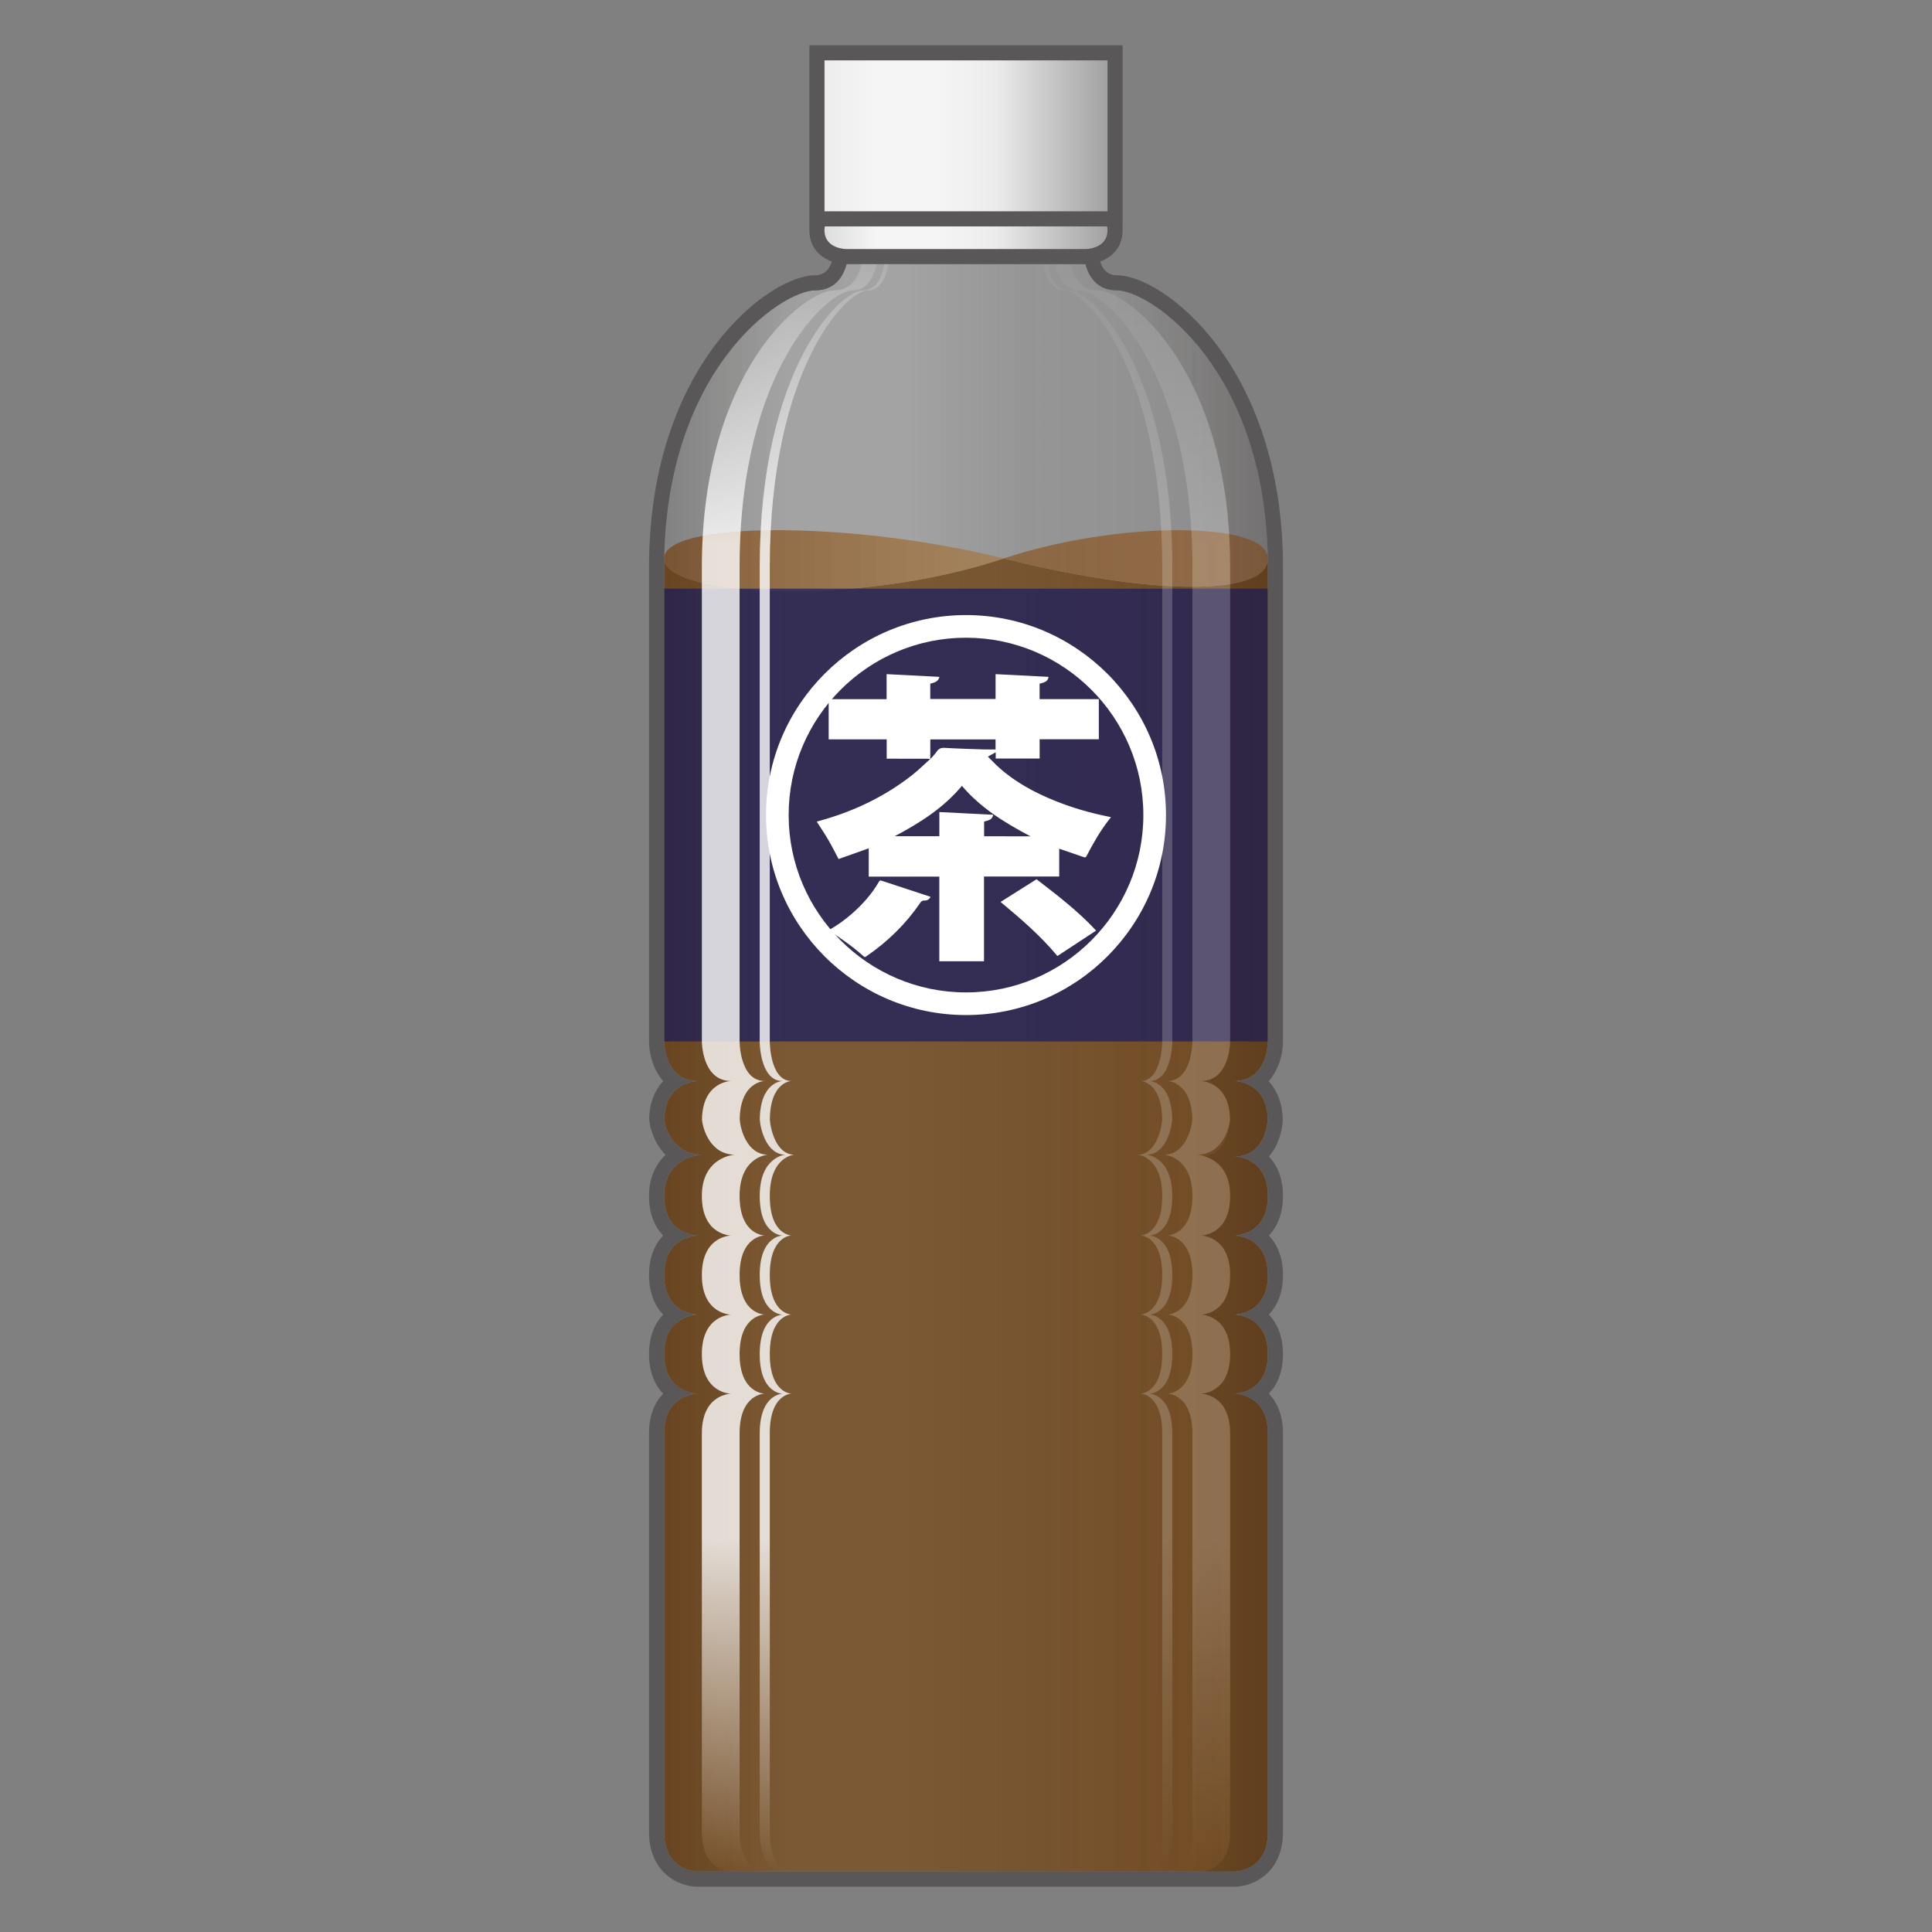 <?xml version="1.0" encoding="utf-8"?>
<!-- Generator: Adobe Illustrator 17.0.0, SVG Export Plug-In . SVG Version: 6.00 Build 0)  -->
<!DOCTYPE svg PUBLIC "-//W3C//DTD SVG 1.1//EN" "http://www.w3.org/Graphics/SVG/1.1/DTD/svg11.dtd">
<svg version="1.1" id="レイヤー_1" xmlns="http://www.w3.org/2000/svg" xmlns:xlink="http://www.w3.org/1999/xlink" x="0px"
	 y="0px" width="64px" height="64px" viewBox="0 0 64 64" style="enable-background:new 0 0 64 64;" xml:space="preserve">
<rect x="0" y="0" width="64" height="64" fill="#808080" stroke="none"/>
<linearGradient id="SVGID_1_" gradientUnits="userSpaceOnUse" x1="22" y1="34.5" x2="42" y2="34.5">
	<stop  offset="0" style="stop-color:#B2B2B3;stop-opacity:0.3"/>
	<stop  offset="0.2" style="stop-color:#F5F5F5;stop-opacity:0.3"/>
	<stop  offset="0.4" style="stop-color:#F5F5F5;stop-opacity:0.3"/>
	<stop  offset="0.6" style="stop-color:#ECECED;stop-opacity:0.2"/>
	<stop  offset="1" style="stop-color:#9C9C9D;stop-opacity:0.3"/>
</linearGradient>
<path style="fill:url(#SVGID_1_);" d="M42,34.5c0,0,0-9.167,0-15.714s-3.889-9.167-5-9.167
	s-1.111-1.31-1.111-1.31V7H32h-3.889v1.31c0,0,0,1.31-1.111,1.31s-5,2.619-5,9.167
	S22,34.5,22,34.5s0,1.31,1.111,1.31c0,0-1.081,0.005-1.107,1.269
	C22.024,37.355,22.299,38.25,23.25,38.25c0,0-1.25,0.06-1.25,1.369s1.111,1.31,1.111,1.31
	S22,40.929,22,42.238c0,1.31,1.111,1.31,1.111,1.31S22,43.548,22,44.857
	s1.111,1.31,1.111,1.31S22,46.167,22,47.476c0,1.31,0,11.905,0,13.214
	C22,62,23.111,62,23.111,62H32h8.889C40.889,62,42,62,42,60.69c0-1.31,0-11.905,0-13.214
	c0-1.31-1.111-1.31-1.111-1.31S42,46.167,42,44.857s-1.111-1.31-1.111-1.31
	S42,43.548,42,42.238c0-1.31-1.111-1.31-1.111-1.31S42,40.929,42,39.619
	s-1.111-1.31-1.111-1.31c0.951,0,1.087-0.955,1.107-1.231
	c-0.025-1.264-1.107-1.269-1.107-1.269C42,35.81,42,34.5,42,34.5z"/>
<g>
	<linearGradient id="SVGID_2_" gradientUnits="userSpaceOnUse" x1="22" y1="40.25" x2="42" y2="40.25">
		<stop  offset="0" style="stop-color:#6A3906;stop-opacity:0.8"/>
		<stop  offset="0.2" style="stop-color:#6A3906;stop-opacity:0.7"/>
		<stop  offset="0.4" style="stop-color:#6A3906;stop-opacity:0.7"/>
		<stop  offset="0.6" style="stop-color:#6A3906;stop-opacity:0.7"/>
		<stop  offset="1" style="stop-color:#6A3906;stop-opacity:0.8"/>
	</linearGradient>
	<path style="fill:url(#SVGID_2_);" d="M33.25,18.5C28.361,20.13,22,19.75,22,18.5c0,5.158,0,16,0,16
		s0,1.31,1.111,1.31c0,0-1.081,0.005-1.107,1.269C22.024,37.355,22.299,38.25,23.25,38.25
		c0,0-1.25,0.06-1.25,1.369s1.111,1.31,1.111,1.31S22,40.929,22,42.238
		c0,1.31,1.111,1.31,1.111,1.31S22,43.548,22,44.857s1.111,1.31,1.111,1.31
		S22,46.167,22,47.476c0,1.31,0,11.905,0,13.214C22,62,23.111,62,23.111,62H32h8.889
		C40.889,62,42,62,42,60.69c0-1.31,0-11.905,0-13.214c0-1.31-1.111-1.31-1.111-1.31
		S42,46.167,42,44.857s-1.111-1.31-1.111-1.31S42,43.548,42,42.238
		c0-1.31-1.111-1.31-1.111-1.31S42,40.929,42,39.619s-1.111-1.31-1.111-1.31
		c0.951,0,1.087-0.955,1.107-1.231c-0.025-1.264-1.107-1.269-1.107-1.269
		C42,35.81,42,34.5,42,34.5s0-10.842,0-16C42,19.75,38.25,19.75,33.25,18.5z"/>
	<linearGradient id="SVGID_3_" gradientUnits="userSpaceOnUse" x1="22" y1="18.5" x2="42" y2="18.5">
		<stop  offset="0" style="stop-color:#804F21;stop-opacity:0.7"/>
		<stop  offset="1" style="stop-color:#926134;stop-opacity:0.8"/>
	</linearGradient>
	<path style="fill:url(#SVGID_3_);" d="M33.25,18.5c5,1.25,8.75,1.25,8.75,0S37,17.25,33.25,18.5z"/>
	<linearGradient id="SVGID_4_" gradientUnits="userSpaceOnUse" x1="22" y1="18.574" x2="42" y2="18.574">
		<stop  offset="0" style="stop-color:#804F21;stop-opacity:0.8"/>
		<stop  offset="1" style="stop-color:#C59D62;stop-opacity:0.65"/>
	</linearGradient>
	<path style="fill:url(#SVGID_4_);" d="M33.25,18.5c-5-1.25-11.25-1.25-11.25,0S28.361,20.13,33.25,18.5z"/>
</g>
<g>
	<linearGradient id="SVGID_5_" gradientUnits="userSpaceOnUse" x1="22" y1="27" x2="42" y2="27">
		<stop  offset="0" style="stop-color:#171C61;stop-opacity:0.7"/>
		<stop  offset="1" style="stop-color:#171C61;stop-opacity:0.7"/>
	</linearGradient>
	<rect x="22" y="19.5" style="fill:url(#SVGID_5_);" width="20" height="15"/>
	<g>
		<path style="fill:#FFFFFF;" d="M30.817,25.148c-0.028-0.005-0.055-0.014-0.083-0.014
			c-0.425-0.001-0.85-0.001-1.275-0.001c-0.026,0-0.052,0-0.086,0
			c0-0.216,0-0.425,0-0.641c-0.644,0-1.281,0-1.922,0c0-0.446,0-0.885,0-1.33
			c0.638,0,1.274,0,1.919,0c0-0.276,0-0.547,0-0.83
			c0.585,0.03,1.162,0.06,1.75,0.09c-0.038,0.169-0.177,0.187-0.304,0.227
			c0,0.166,0,0.334,0,0.506c0.719,0,1.438,0,2.164,0c0-0.271,0-0.542,0-0.823
			c0.588,0.03,1.167,0.06,1.756,0.09c-0.029,0.18-0.176,0.186-0.298,0.228
			c0,0.167,0,0.335,0,0.509c0.655,0,1.307,0,1.962,0c0,0.446,0,0.885,0,1.33
			c-0.653,0-1.303,0-1.961,0c0,0.214,0,0.423,0,0.638c-0.487,0-0.966,0-1.455,0
			c0-0.07,0-0.141,0-0.207c-0.086,0.047-0.167,0.092-0.259,0.143
			c0.117,0.116,0.234,0.242,0.361,0.356c0.549,0.496,1.191,0.839,1.872,1.113
			c0.574,0.231,1.166,0.4,1.772,0.522c0.021,0.004,0.043,0.01,0.073,0.017
			c-0.028,0.035-0.052,0.065-0.076,0.096c-0.288,0.37-0.519,0.775-0.733,1.19
			c-0.024,0.046-0.046,0.053-0.092,0.037c-0.248-0.087-0.497-0.171-0.746-0.256
			c-0.021-0.007-0.041-0.014-0.068-0.023c0,0.308,0,0.61,0,0.921
			c-0.832,0-1.659,0-2.492,0c0,0.94,0,1.871,0,2.807c-0.495,0-0.983,0-1.48,0
			c0-0.931,0-1.864,0-2.804c-0.783,0-1.557,0-2.338,0c0-0.316,0-0.625,0-0.937
			c-0.339,0.12-0.671,0.238-0.999,0.354c-0.118-0.222-0.223-0.434-0.342-0.637
			c-0.119-0.204-0.252-0.399-0.382-0.603c0.066-0.018,0.142-0.038,0.217-0.06
			c1.076-0.31,2.067-0.791,2.95-1.485c0.199-0.157,0.38-0.337,0.57-0.507
			c0.008-0.007,0.018-0.012,0.026-0.018c0.072-0.083,0.152-0.161,0.214-0.251
			c0.067-0.097,0.142-0.128,0.262-0.121c0.428,0.025,0.857,0.037,1.286,0.051
			c0.132,0.004,0.264,0.001,0.399,0.001c0-0.106,0-0.218,0-0.332
			c-0.723,0-1.44,0-2.161,0C30.817,24.716,30.817,24.932,30.817,25.148z
			 M34.135,27.704c-0.842-0.445-1.646-0.935-2.27-1.672
			c-0.607,0.729-1.389,1.226-2.227,1.669c0.502,0,0.987,0,1.479,0
			c0-0.268,0-0.531,0-0.801c0.597,0.03,1.187,0.06,1.783,0.09
			c-0.029,0.181-0.179,0.187-0.3,0.227c0,0.164,0,0.324,0,0.486
			C33.114,27.704,33.625,27.704,34.135,27.704z"/>
		<path style="fill:#FFFFFF;" d="M27.448,30.817c0.281-0.159,0.536-0.341,0.773-0.549
			c0.351-0.308,0.66-0.653,0.895-1.06c0.021-0.036,0.037-0.05,0.082-0.035
			c0.533,0.176,1.066,0.35,1.599,0.525c0.008,0.003,0.015,0.007,0.029,0.013
			c-0.046,0.087-0.119,0.123-0.207,0.12c-0.063-0.002-0.096,0.021-0.131,0.072
			c-0.483,0.705-1.083,1.294-1.79,1.775c-0.027,0.019-0.048,0.038-0.085,0.005
			c-0.356-0.317-0.742-0.595-1.145-0.849
			C27.464,30.831,27.459,30.826,27.448,30.817z"/>
		<path style="fill:#FFFFFF;" d="M34.336,29.126c0.688,0.529,1.376,1.056,1.974,1.701
			c-0.433,0.284-0.857,0.563-1.282,0.842c-0.559-0.672-1.214-1.235-1.883-1.791
			C33.544,29.626,33.938,29.378,34.336,29.126z"/>
	</g>
	<path style="fill:#FFFFFF;" d="M32,33.625c-3.653,0-6.625-2.972-6.625-6.625s2.972-6.625,6.625-6.625
		c3.653,0,6.625,2.972,6.625,6.625S35.653,33.625,32,33.625z M32,21.125c-3.239,0-5.875,2.636-5.875,5.875
		s2.636,5.875,5.875,5.875s5.875-2.636,5.875-5.875S35.239,21.125,32,21.125z"/>
</g>
<g>
	<linearGradient id="SVGID_6_" gradientUnits="userSpaceOnUse" x1="22" y1="34.5" x2="28.597" y2="34.5">
		<stop  offset="0" style="stop-color:#231815;stop-opacity:0.1"/>
		<stop  offset="1" style="stop-color:#231815;stop-opacity:0"/>
	</linearGradient>
	<path style="fill:url(#SVGID_6_);" d="M23.25,60.69c0-1.31,0-11.905,0-13.214
		c0-1.31,0.972-1.31,0.972-1.31s-0.972,0-0.972-1.31s0.972-1.31,0.972-1.31
		s-0.972,0-0.972-1.31c0-1.31,0.972-1.31,0.972-1.31s-0.972,0-0.972-1.31
		S24.344,38.25,24.344,38.25c-0.832,0-1.073-0.895-1.09-1.171
		c0.022-1.264,0.968-1.269,0.968-1.269C23.25,35.81,23.25,34.5,23.25,34.5s0-9.167,0-15.714
		s3.403-9.167,4.375-9.167c0.972,0,0.972-1.31,0.972-1.31V7h-0.486v1.31
		c0,0,0,1.31-1.111,1.31s-5,2.619-5,9.167S22,34.5,22,34.5s0,1.31,1.111,1.31
		c0,0-1.081,0.005-1.107,1.269C22.024,37.355,22.299,38.25,23.25,38.25
		c0,0-1.25,0.06-1.25,1.369s1.111,1.31,1.111,1.31S22,40.929,22,42.238
		c0,1.31,1.111,1.31,1.111,1.31S22,43.548,22,44.857s1.111,1.31,1.111,1.31
		S22,46.167,22,47.476c0,1.31,0,11.905,0,13.214C22,62,23.111,62,23.111,62h1.111
		C24.222,62,23.25,62,23.25,60.69z"/>
	<linearGradient id="SVGID_7_" gradientUnits="userSpaceOnUse" x1="35.403" y1="34.5" x2="42" y2="34.5">
		<stop  offset="0" style="stop-color:#231815;stop-opacity:0"/>
		<stop  offset="1" style="stop-color:#231815;stop-opacity:0.2"/>
	</linearGradient>
	<path style="fill:url(#SVGID_7_);" d="M42,34.5c0,0,0-9.167,0-15.714s-3.889-9.167-5-9.167
		s-1.111-1.31-1.111-1.31V7h-0.486v1.31c0,0,0,1.31,0.972,1.31
		c0.972,0,4.375,2.619,4.375,9.167S40.75,34.5,40.75,34.5s0,1.31-0.972,1.31
		c0,0,0.946,0.005,0.968,1.269c-0.017,0.276-0.136,1.231-0.968,1.231
		c0,0,0.972,0,0.972,1.31s-0.972,1.31-0.972,1.31s0.972,0,0.972,1.31
		c0,1.31-0.972,1.31-0.972,1.31s0.972,0,0.972,1.31s-0.972,1.31-0.972,1.31
		s0.972,0,0.972,1.31c0,1.31,0,11.905,0,13.214C40.75,62,39.778,62,39.778,62h1.111
		C40.889,62,42,62,42,60.69c0-1.31,0-11.905,0-13.214c0-1.31-1.111-1.31-1.111-1.31
		S42,46.167,42,44.857s-1.111-1.31-1.111-1.31S42,43.548,42,42.238
		c0-1.31-1.111-1.31-1.111-1.31S42,40.929,42,39.619s-1.111-1.31-1.111-1.31
		c0.951,0,1.087-0.955,1.107-1.231c-0.025-1.264-1.107-1.269-1.107-1.269
		C42,35.81,42,34.5,42,34.5z"/>
</g>
<g>
	<linearGradient id="SVGID_8_" gradientUnits="userSpaceOnUse" x1="26.167" y1="62" x2="26.167" y2="7">
		<stop  offset="0" style="stop-color:#FFFFFF;stop-opacity:0"/>
		<stop  offset="0.2" style="stop-color:#FFFFFF;stop-opacity:0.8"/>
		<stop  offset="0.8" style="stop-color:#FFFFFF;stop-opacity:0.8"/>
		<stop  offset="1" style="stop-color:#FFFFFF;stop-opacity:0"/>
	</linearGradient>
	<path style="fill:url(#SVGID_8_);" d="M24.5,60.69c0-1.31,0-11.905,0-13.214
		c0-1.31,0.833-1.31,0.833-1.31s-0.833,0-0.833-1.31s0.833-1.31,0.833-1.31
		s-0.833,0-0.833-1.31c0-1.31,0.833-1.31,0.833-1.31s-0.833,0-0.833-1.31
		S25.438,38.25,25.438,38.25c-0.714,0-0.919-0.895-0.934-1.171
		c0.019-1.264,0.83-1.269,0.83-1.269C24.5,35.81,24.5,34.5,24.5,34.5s0-9.167,0-15.714
		s2.917-9.167,3.75-9.167s0.833-1.31,0.833-1.31V7h-0.486v1.31
		c0,0,0,1.31-0.972,1.31c-0.972,0-4.375,2.619-4.375,9.167S23.25,34.5,23.25,34.5
		s0,1.31,0.972,1.31c0,0-0.946,0.005-0.968,1.269
		C23.271,37.355,23.511,38.25,24.344,38.25c0,0-1.094,0.06-1.094,1.369
		s0.972,1.31,0.972,1.31s-0.972,0-0.972,1.31c0,1.31,0.972,1.31,0.972,1.31
		s-0.972,0-0.972,1.31s0.972,1.31,0.972,1.31s-0.972,0-0.972,1.31
		c0,1.31,0,11.905,0,13.214C23.25,62,24.222,62,24.222,62h1.111C25.333,62,24.5,62,24.5,60.69z"/>
	<linearGradient id="SVGID_9_" gradientUnits="userSpaceOnUse" x1="27.319" y1="62" x2="27.319" y2="7">
		<stop  offset="0" style="stop-color:#FFFFFF;stop-opacity:0"/>
		<stop  offset="0.2" style="stop-color:#FFFFFF;stop-opacity:0.8"/>
		<stop  offset="0.8" style="stop-color:#FFFFFF;stop-opacity:0.8"/>
		<stop  offset="1" style="stop-color:#FFFFFF;stop-opacity:0"/>
	</linearGradient>
	<path style="fill:url(#SVGID_9_);" d="M25.5,60.69c0-1.31,0-11.905,0-13.214
		c0-1.31,0.722-1.31,0.722-1.31s-0.722,0-0.722-1.31s0.722-1.31,0.722-1.31
		s-0.722,0-0.722-1.31c0-1.31,0.722-1.31,0.722-1.31s-0.722,0-0.722-1.31
		S26.312,38.25,26.312,38.25c-0.618,0-0.797-0.895-0.81-1.171
		c0.017-1.264,0.719-1.269,0.719-1.269C25.5,35.81,25.5,34.5,25.5,34.5s0-9.167,0-15.714
		s2.528-9.167,3.25-9.167s0.722-1.31,0.722-1.31V7h-0.13v1.31
		c0,0,0,1.31-0.759,1.31c-0.759,0-3.417,2.619-3.417,9.167s0,15.714,0,15.714
		s0,1.31,0.759,1.31c0,0-0.739,0.005-0.756,1.269
		C25.183,37.355,25.371,38.25,26.021,38.25c0,0-0.854,0.06-0.854,1.369
		s0.759,1.31,0.759,1.31s-0.759,0-0.759,1.31c0,1.31,0.759,1.31,0.759,1.31
		s-0.759,0-0.759,1.31s0.759,1.31,0.759,1.31s-0.759,0-0.759,1.31
		c0,1.31,0,11.905,0,13.214C25.167,62,25.926,62,25.926,62h0.296C26.222,62,25.5,62,25.5,60.69
		z"/>
	
		<linearGradient id="SVGID_10_" gradientUnits="userSpaceOnUse" x1="26.167" y1="62" x2="26.167" y2="7" gradientTransform="matrix(-1 0 0 1 64 0)">
		<stop  offset="0" style="stop-color:#FFFFFF;stop-opacity:0"/>
		<stop  offset="0.2" style="stop-color:#FFFFFF;stop-opacity:0.2"/>
		<stop  offset="0.8" style="stop-color:#FFFFFF;stop-opacity:0.2"/>
		<stop  offset="1" style="stop-color:#FFFFFF;stop-opacity:0"/>
	</linearGradient>
	<path style="fill:url(#SVGID_10_);" d="M39.5,60.69c0-1.31,0-11.905,0-13.214
		c0-1.31-0.833-1.31-0.833-1.31s0.833,0,0.833-1.31s-0.833-1.31-0.833-1.31
		s0.833,0,0.833-1.31c0-1.31-0.833-1.31-0.833-1.31s0.833,0,0.833-1.31
		S38.562,38.25,38.562,38.25c0.714,0,0.919-0.895,0.934-1.171
		c-0.019-1.264-0.83-1.269-0.83-1.269C39.5,35.81,39.5,34.5,39.5,34.5s0-9.167,0-15.714
		s-2.917-9.167-3.75-9.167s-0.833-1.31-0.833-1.31V7h0.486v1.31
		c0,0,0,1.31,0.972,1.31c0.972,0,4.375,2.619,4.375,9.167S40.75,34.5,40.75,34.5
		s0,1.31-0.972,1.31c0,0,0.946,0.005,0.968,1.269
		C40.729,37.355,40.489,38.25,39.656,38.25c0,0,1.094,0.06,1.094,1.369
		s-0.972,1.31-0.972,1.31s0.972,0,0.972,1.31c0,1.31-0.972,1.31-0.972,1.31
		s0.972,0,0.972,1.31s-0.972,1.31-0.972,1.31s0.972,0,0.972,1.31
		c0,1.31,0,11.905,0,13.214C40.75,62,39.778,62,39.778,62h-1.111C38.667,62,39.5,62,39.5,60.69z"/>
	
		<linearGradient id="SVGID_11_" gradientUnits="userSpaceOnUse" x1="27.319" y1="62" x2="27.319" y2="7" gradientTransform="matrix(-1 0 0 1 64 0)">
		<stop  offset="0" style="stop-color:#FFFFFF;stop-opacity:0"/>
		<stop  offset="0.2" style="stop-color:#FFFFFF;stop-opacity:0.2"/>
		<stop  offset="0.8" style="stop-color:#FFFFFF;stop-opacity:0.2"/>
		<stop  offset="1" style="stop-color:#FFFFFF;stop-opacity:0"/>
	</linearGradient>
	<path style="fill:url(#SVGID_11_);" d="M38.5,60.69c0-1.31,0-11.905,0-13.214
		c0-1.31-0.722-1.31-0.722-1.31s0.722,0,0.722-1.31s-0.722-1.31-0.722-1.31
		s0.722,0,0.722-1.31c0-1.31-0.722-1.31-0.722-1.31s0.722,0,0.722-1.31
		S37.688,38.25,37.688,38.25c0.618,0,0.797-0.895,0.81-1.171
		c-0.017-1.264-0.719-1.269-0.719-1.269C38.5,35.81,38.5,34.5,38.5,34.5s0-9.167,0-15.714
		s-2.528-9.167-3.25-9.167s-0.722-1.31-0.722-1.31V7h0.13v1.31
		c0,0,0,1.31,0.759,1.31c0.759,0,3.417,2.619,3.417,9.167s0,15.714,0,15.714
		s0,1.31-0.759,1.31c0,0,0.739,0.005,0.756,1.269
		C38.817,37.355,38.629,38.25,37.979,38.25c0,0,0.854,0.06,0.854,1.369
		s-0.759,1.31-0.759,1.31s0.759,0,0.759,1.31c0,1.31-0.759,1.31-0.759,1.31
		s0.759,0,0.759,1.31s-0.759,1.31-0.759,1.31s0.759,0,0.759,1.31
		c0,1.31,0,11.905,0,13.214C38.833,62,38.074,62,38.074,62H37.778C37.778,62,38.5,62,38.5,60.69
		z"/>
</g>
<g>
	<path style="fill:#595757;" d="M35.889,7v1.31c0,0,0,1.31,1.111,1.31s5,2.619,5,9.167
		C42,25.333,42,34.5,42,34.5s0,1.31-1.111,1.31c0,0,1.081,0.005,1.107,1.269
		c-0.02,0.276-0.155,1.231-1.107,1.231c0,0,1.111,0,1.111,1.31
		s-1.111,1.31-1.111,1.31S42,40.929,42,42.238c0,1.31-1.111,1.31-1.111,1.31
		S42,43.548,42,44.857c0,1.31-1.111,1.31-1.111,1.31S42,46.167,42,47.476
		c0,1.31,0,11.905,0,13.214C42,62,40.889,62,40.889,62H32h-8.889C23.111,62,22,62,22,60.69
		c0-1.31,0-11.905,0-13.214c0-1.31,1.111-1.31,1.111-1.31S22,46.167,22,44.857
		c0-1.31,1.111-1.31,1.111-1.31S22,43.548,22,42.238
		c0-1.31,1.111-1.31,1.111-1.31S22,40.929,22,39.619S23.25,38.25,23.25,38.25
		c-0.951,0-1.226-0.895-1.246-1.171c0.025-1.264,1.107-1.269,1.107-1.269
		C22,35.81,22,34.5,22,34.5s0-9.167,0-15.714c0-6.548,3.889-9.167,5-9.167
		s1.111-1.31,1.111-1.31V7H32H35.889 M36.389,6.5h-0.5H32h-3.889h-0.5V7v1.31
		C27.609,8.442,27.572,9.119,27,9.119c-1.515,0-5.5,2.972-5.5,9.667V34.5
		c0,0.411,0.137,0.936,0.47,1.314c-0.263,0.28-0.454,0.688-0.465,1.254
		c0.022,0.327,0.184,0.821,0.541,1.189C21.73,38.557,21.5,39,21.5,39.619
		c0,0.596,0.194,1.021,0.467,1.31C21.694,41.217,21.5,41.642,21.5,42.238
		c0,0.596,0.194,1.021,0.467,1.31C21.694,43.836,21.5,44.261,21.5,44.857
		s0.194,1.021,0.467,1.31C21.694,46.455,21.5,46.88,21.5,47.476v13.214
		C21.5,62.018,22.463,62.5,23.111,62.5H32h8.889C41.537,62.5,42.5,62.018,42.5,60.69V47.476
		c0-0.596-0.194-1.022-0.467-1.31C42.306,45.879,42.5,45.453,42.5,44.857
		s-0.194-1.021-0.467-1.31C42.306,43.26,42.5,42.834,42.5,42.238
		c0-0.596-0.194-1.022-0.467-1.31C42.306,40.641,42.5,40.215,42.5,39.619
		c0-0.595-0.193-1.02-0.465-1.308c0.289-0.333,0.43-0.783,0.459-1.197
		c-0.011-0.589-0.203-1.01-0.468-1.296C42.362,35.44,42.5,34.913,42.5,34.5V18.786
		c0-6.694-3.985-9.667-5.5-9.667c-0.594,0-0.611-0.727-0.611-0.81V7V6.5L36.389,6.5z"/>
</g>
<g>
	<linearGradient id="SVGID_12_" gradientUnits="userSpaceOnUse" x1="27.062" y1="7.625" x2="36.938" y2="7.625">
		<stop  offset="0" style="stop-color:#D9DADA"/>
		<stop  offset="0.2" style="stop-color:#F5F5F5"/>
		<stop  offset="0.4" style="stop-color:#F5F5F5"/>
		<stop  offset="0.6" style="stop-color:#ECECED"/>
		<stop  offset="1" style="stop-color:#9C9C9D"/>
	</linearGradient>
	<path style="fill:url(#SVGID_12_);" d="M28.034,8.5C27.643,8.5,27.062,8.267,27.062,7.625
		s0.581-0.875,0.971-0.875h7.933c0.391,0,0.971,0.233,0.971,0.875S36.357,8.5,35.967,8.5
		H28.034z"/>
	<path style="fill:#595757;" d="M35.966,7c0,0,0.721,0,0.721,0.625S35.966,8.25,35.966,8.25h-7.933
		c0,0-0.721,0-0.721-0.625S28.034,7,28.034,7H35.966 M35.966,6.5h-7.933
		C27.543,6.5,26.812,6.8,26.812,7.625s0.73,1.125,1.221,1.125h7.933
		c0.491,0,1.221-0.3,1.221-1.125S36.457,6.5,35.966,6.5L35.966,6.5z"/>
</g>
<g>
	<linearGradient id="SVGID_13_" gradientUnits="userSpaceOnUse" x1="27.062" y1="4.5" x2="36.938" y2="4.5">
		<stop  offset="0" style="stop-color:#ECECED"/>
		<stop  offset="0.2" style="stop-color:#F5F5F5"/>
		<stop  offset="0.4" style="stop-color:#F5F5F5"/>
		<stop  offset="0.6" style="stop-color:#ECECED"/>
		<stop  offset="1" style="stop-color:#9C9C9D"/>
	</linearGradient>
	<rect x="27.062" y="1.75" style="fill:url(#SVGID_13_);" width="9.875" height="5.5"/>
	<path style="fill:#595757;" d="M36.688,2v5h-9.375V2H36.688 M37.188,1.5h-0.5h-9.375h-0.5V2v5v0.5h0.5h9.375h0.5V7V2V1.5
		L37.188,1.5z"/>
</g>
<g>
</g>
<g>
</g>
<g>
</g>
<g>
</g>
<g>
</g>
<g>
</g>
</svg>

